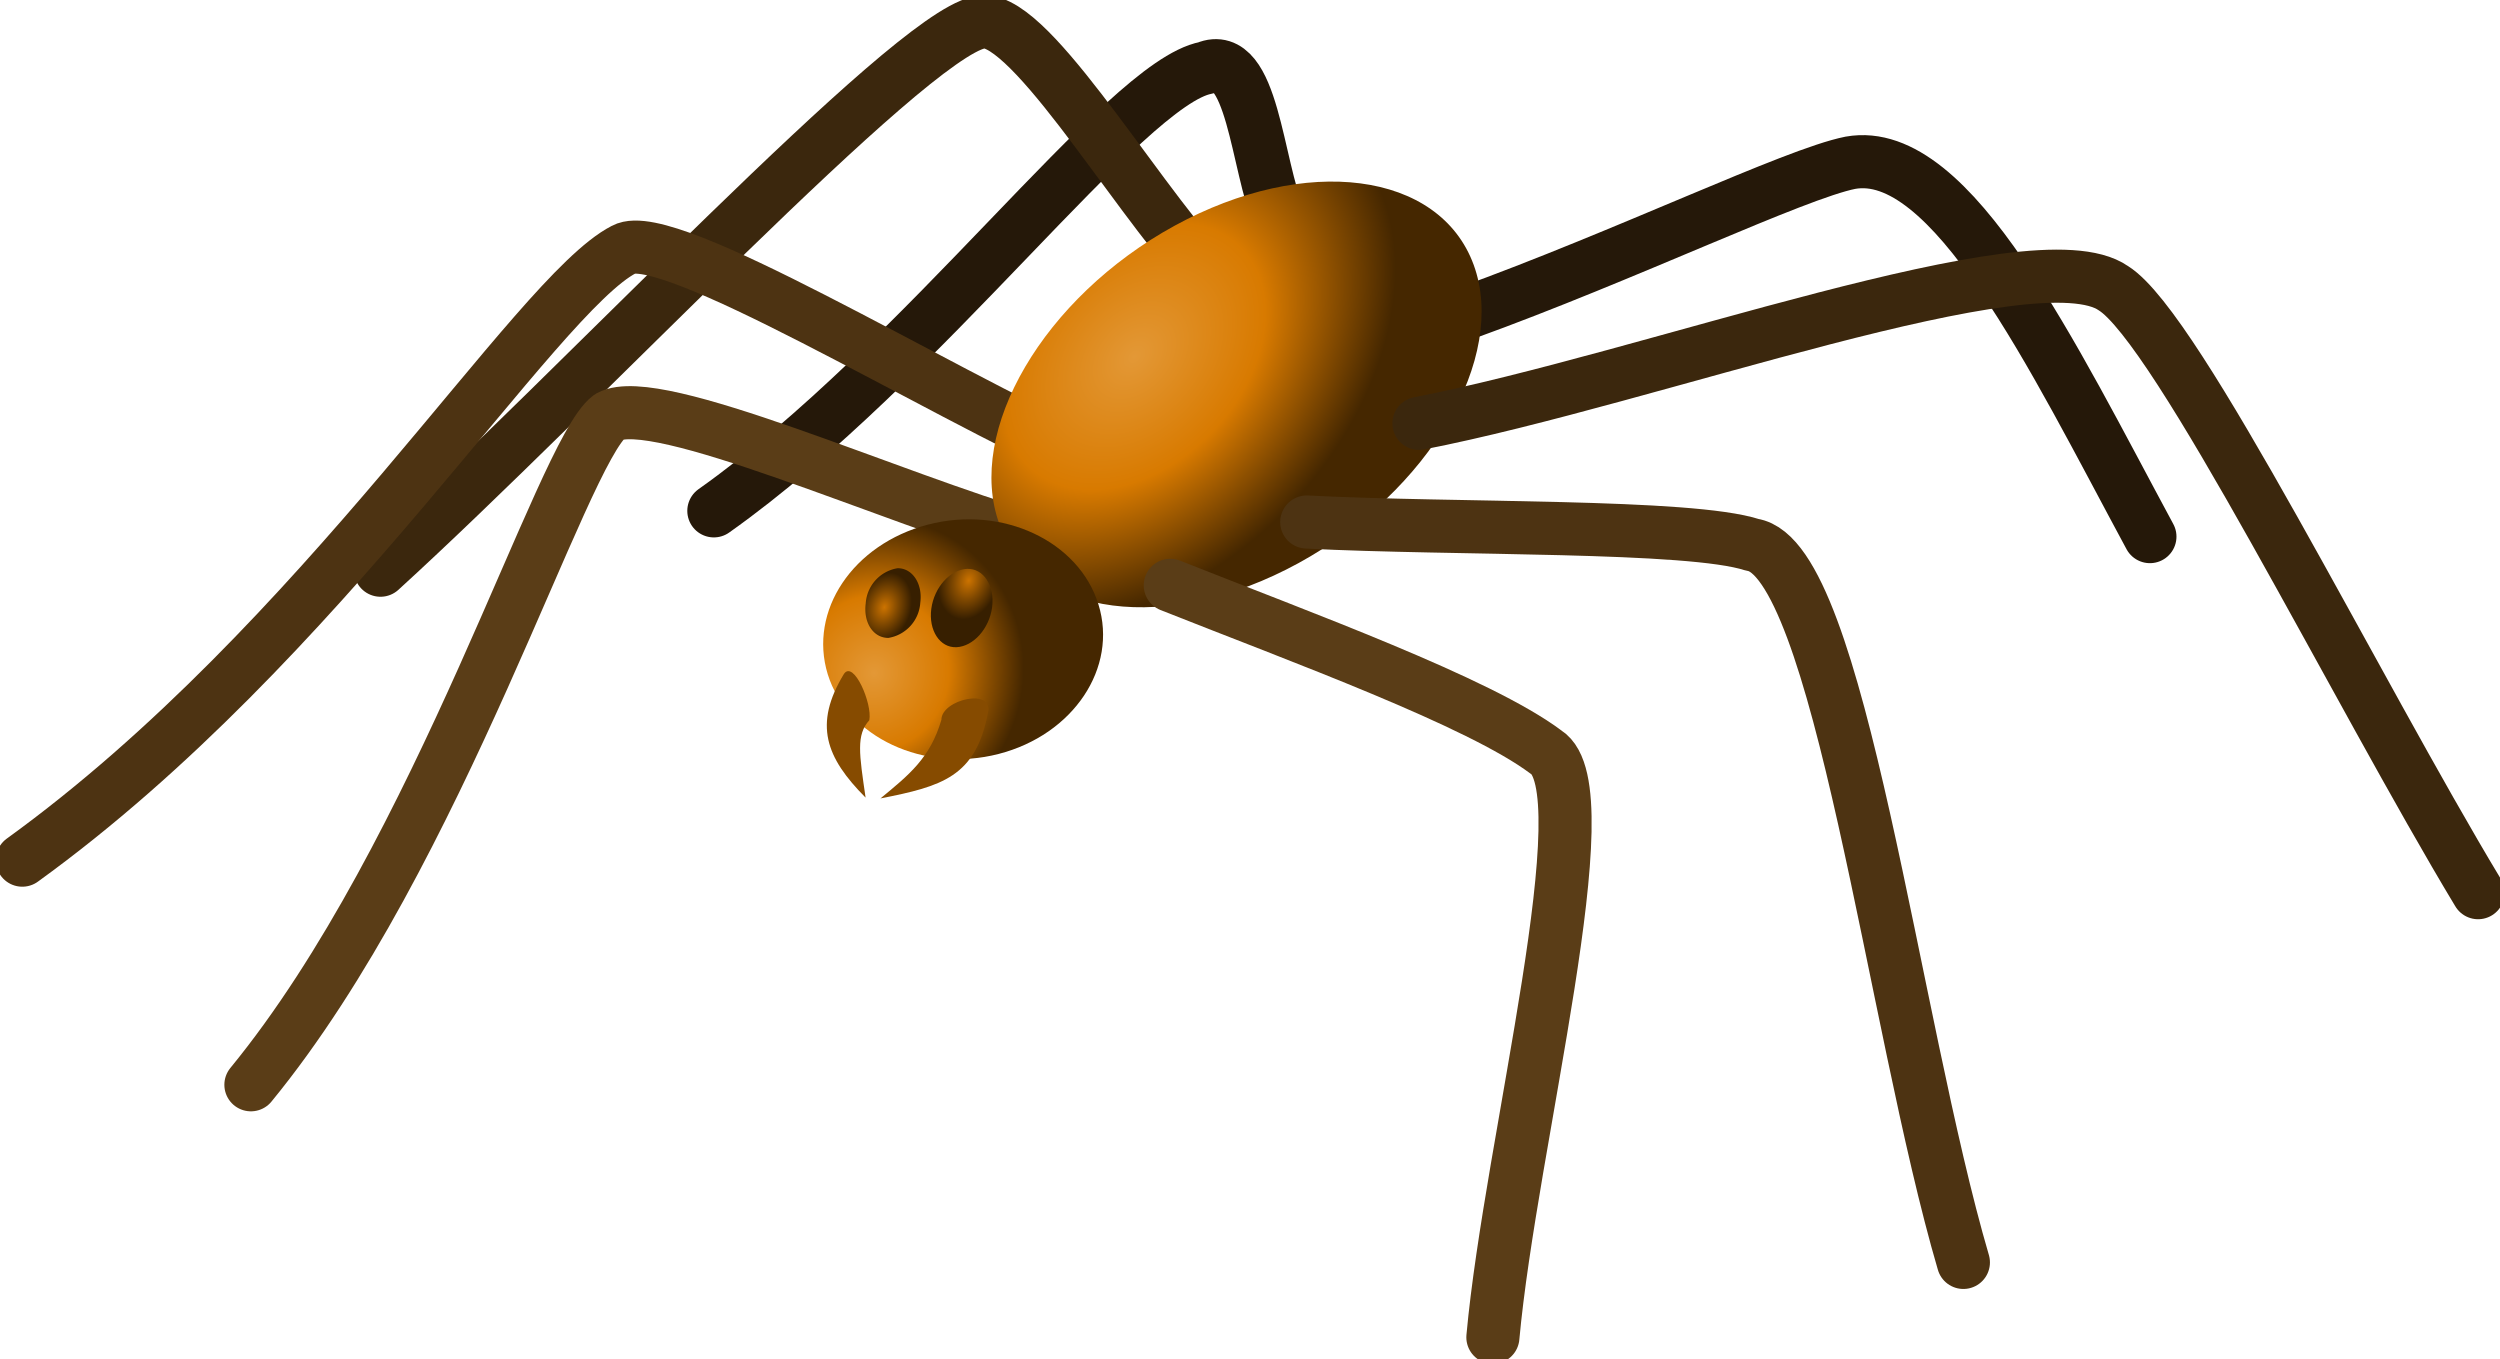 <svg id="svg3887" xmlns="http://www.w3.org/2000/svg" xmlns:xlink="http://www.w3.org/1999/xlink" viewBox="0 0 188.31 102.38"><defs><style>.cls-1,.cls-2,.cls-3,.cls-4{fill:none;stroke-linecap:round;stroke-linejoin:round;stroke-width:4px;}.cls-1{stroke:#251809;}.cls-2{stroke:#3b270d;}.cls-3{stroke:#4d3312;}.cls-4{stroke:#5a3d17;}.cls-5{fill:url(#radial-gradient);}.cls-6{fill:url(#radial-gradient-2);}.cls-7{fill:#864b00;}.cls-8{fill:url(#radial-gradient-3);}.cls-9{fill:url(#radial-gradient-4);}</style><radialGradient id="radial-gradient" cx="-564.07" cy="-808.14" r="24.35" gradientTransform="matrix(0.75, -0.54, -0.3, -0.62, 266.06, -778.78)" gradientUnits="userSpaceOnUse"><stop offset="0" stop-color="#e39836"/><stop offset="0.5" stop-color="#d87a00"/><stop offset="1" stop-color="#452700"/></radialGradient><radialGradient id="radial-gradient-2" cx="-436.28" cy="-996.87" r="24.35" gradientTransform="matrix(0.43, -0.19, -0.17, -0.44, 83.98, -470.82)" xlink:href="#radial-gradient"/><radialGradient id="radial-gradient-3" cx="-251.42" cy="-393.69" r="1.24" gradientTransform="matrix(1.65, -0.02, 0.28, -2.11, 591.7, -789.98)" gradientUnits="userSpaceOnUse"><stop offset="0" stop-color="#cc7300"/><stop offset="0.5" stop-color="#7f4800"/><stop offset="1" stop-color="#371f00"/></radialGradient><radialGradient id="radial-gradient-4" cx="-266.31" cy="-381.44" r="1.24" gradientTransform="matrix(1.84, -0.02, 0.31, -2.35, 681.22, -857.97)" xlink:href="#radial-gradient-3"/></defs><title>spider 01</title><g id="layer1"><g id="g3369"><path id="path3315" class="cls-1" d="M96.36,16.43c-1.7-3.94-2-12.79-5.52-11.32C84.72,6.27,69.53,27.32,53.77,38.48"/><path id="path3313" class="cls-2" d="M90.71,20.39C85.05,14.16,77.19.63,73.72,1.7c-5.5,1.22-30,27.51-45.06,41.25"/><path id="path3311" class="cls-3" d="M81.89,34.57C70.25,29.3,50.26,17,47,18.79c-6.69,3.44-22.69,29.64-45.32,46"/><path id="path3309" class="cls-4" d="M77.76,40.6C67.14,37.53,49.41,29.45,45.9,31.38c-3.6,2.7-12.71,32.9-27,50.33"/><path id="path3317" class="cls-1" d="M110.38,23.61c12.11-4.38,24.79-10.51,29-11.35C147,10.9,154.6,26.82,161.94,40.42"/><path id="path3287" class="cls-5" d="M111,19.94c2.57,7-3.34,17.09-13.2,22.48s-19.94,4.09-22.52-2.94h0c-2.57-7,3.34-17.09,13.2-22.48S108.42,12.91,111,19.94Z"/><path id="path3299" class="cls-6" d="M82.74,45.53c1.48,4.77-1.89,9.81-7.52,11.26s-11.39-1.25-12.87-6h0C60.88,46,64.25,41,69.88,39.52S81.27,40.76,82.74,45.53Z"/><path id="path3319" class="cls-2" d="M106.88,31.89c17.44-3.39,46.45-14.27,52.31-10.18,4.83,3,18.32,30.35,27.47,45.53"/><path id="path3321" class="cls-3" d="M98.43,39.32c11.19.58,28.85.18,33.57,1.72,6.54,1,10.59,36,15.89,54.05"/><path id="path3323" class="cls-4" d="M88.15,44.09C98,48,111.43,52.88,116.45,56.65c4.43,2.74-2.66,29.39-4,44.08"/><path id="path3325" class="cls-7" d="M63.57,50.76c-2.31,3.81-1.37,6.3,1.63,9.32-.48-3.3-.72-4.73.28-5.83C65.72,53,64.3,49.7,63.57,50.76Z"/><path id="path3327" class="cls-7" d="M70.91,54.22c-.84,2.87-2.43,4.14-4.59,5.92,4.64-.91,7.17-1.63,8.09-6.42C74.92,51.77,70.91,52.68,70.91,54.22Z"/><path id="path3339" class="cls-8" d="M69.32,45.4a2.87,2.87,0,0,1-2.41,2.65c-1.13,0-1.89-1.15-1.7-2.6a2.87,2.87,0,0,1,2.4-2.65C68.75,42.79,69.51,44,69.32,45.4Z"/><path id="path3337" class="cls-9" d="M74.73,45.75c-.22,1.62-1.42,2.94-2.68,3s-2.12-1.28-1.9-2.9,1.42-2.94,2.68-3S74.94,44.13,74.73,45.75Z"/></g></g></svg>